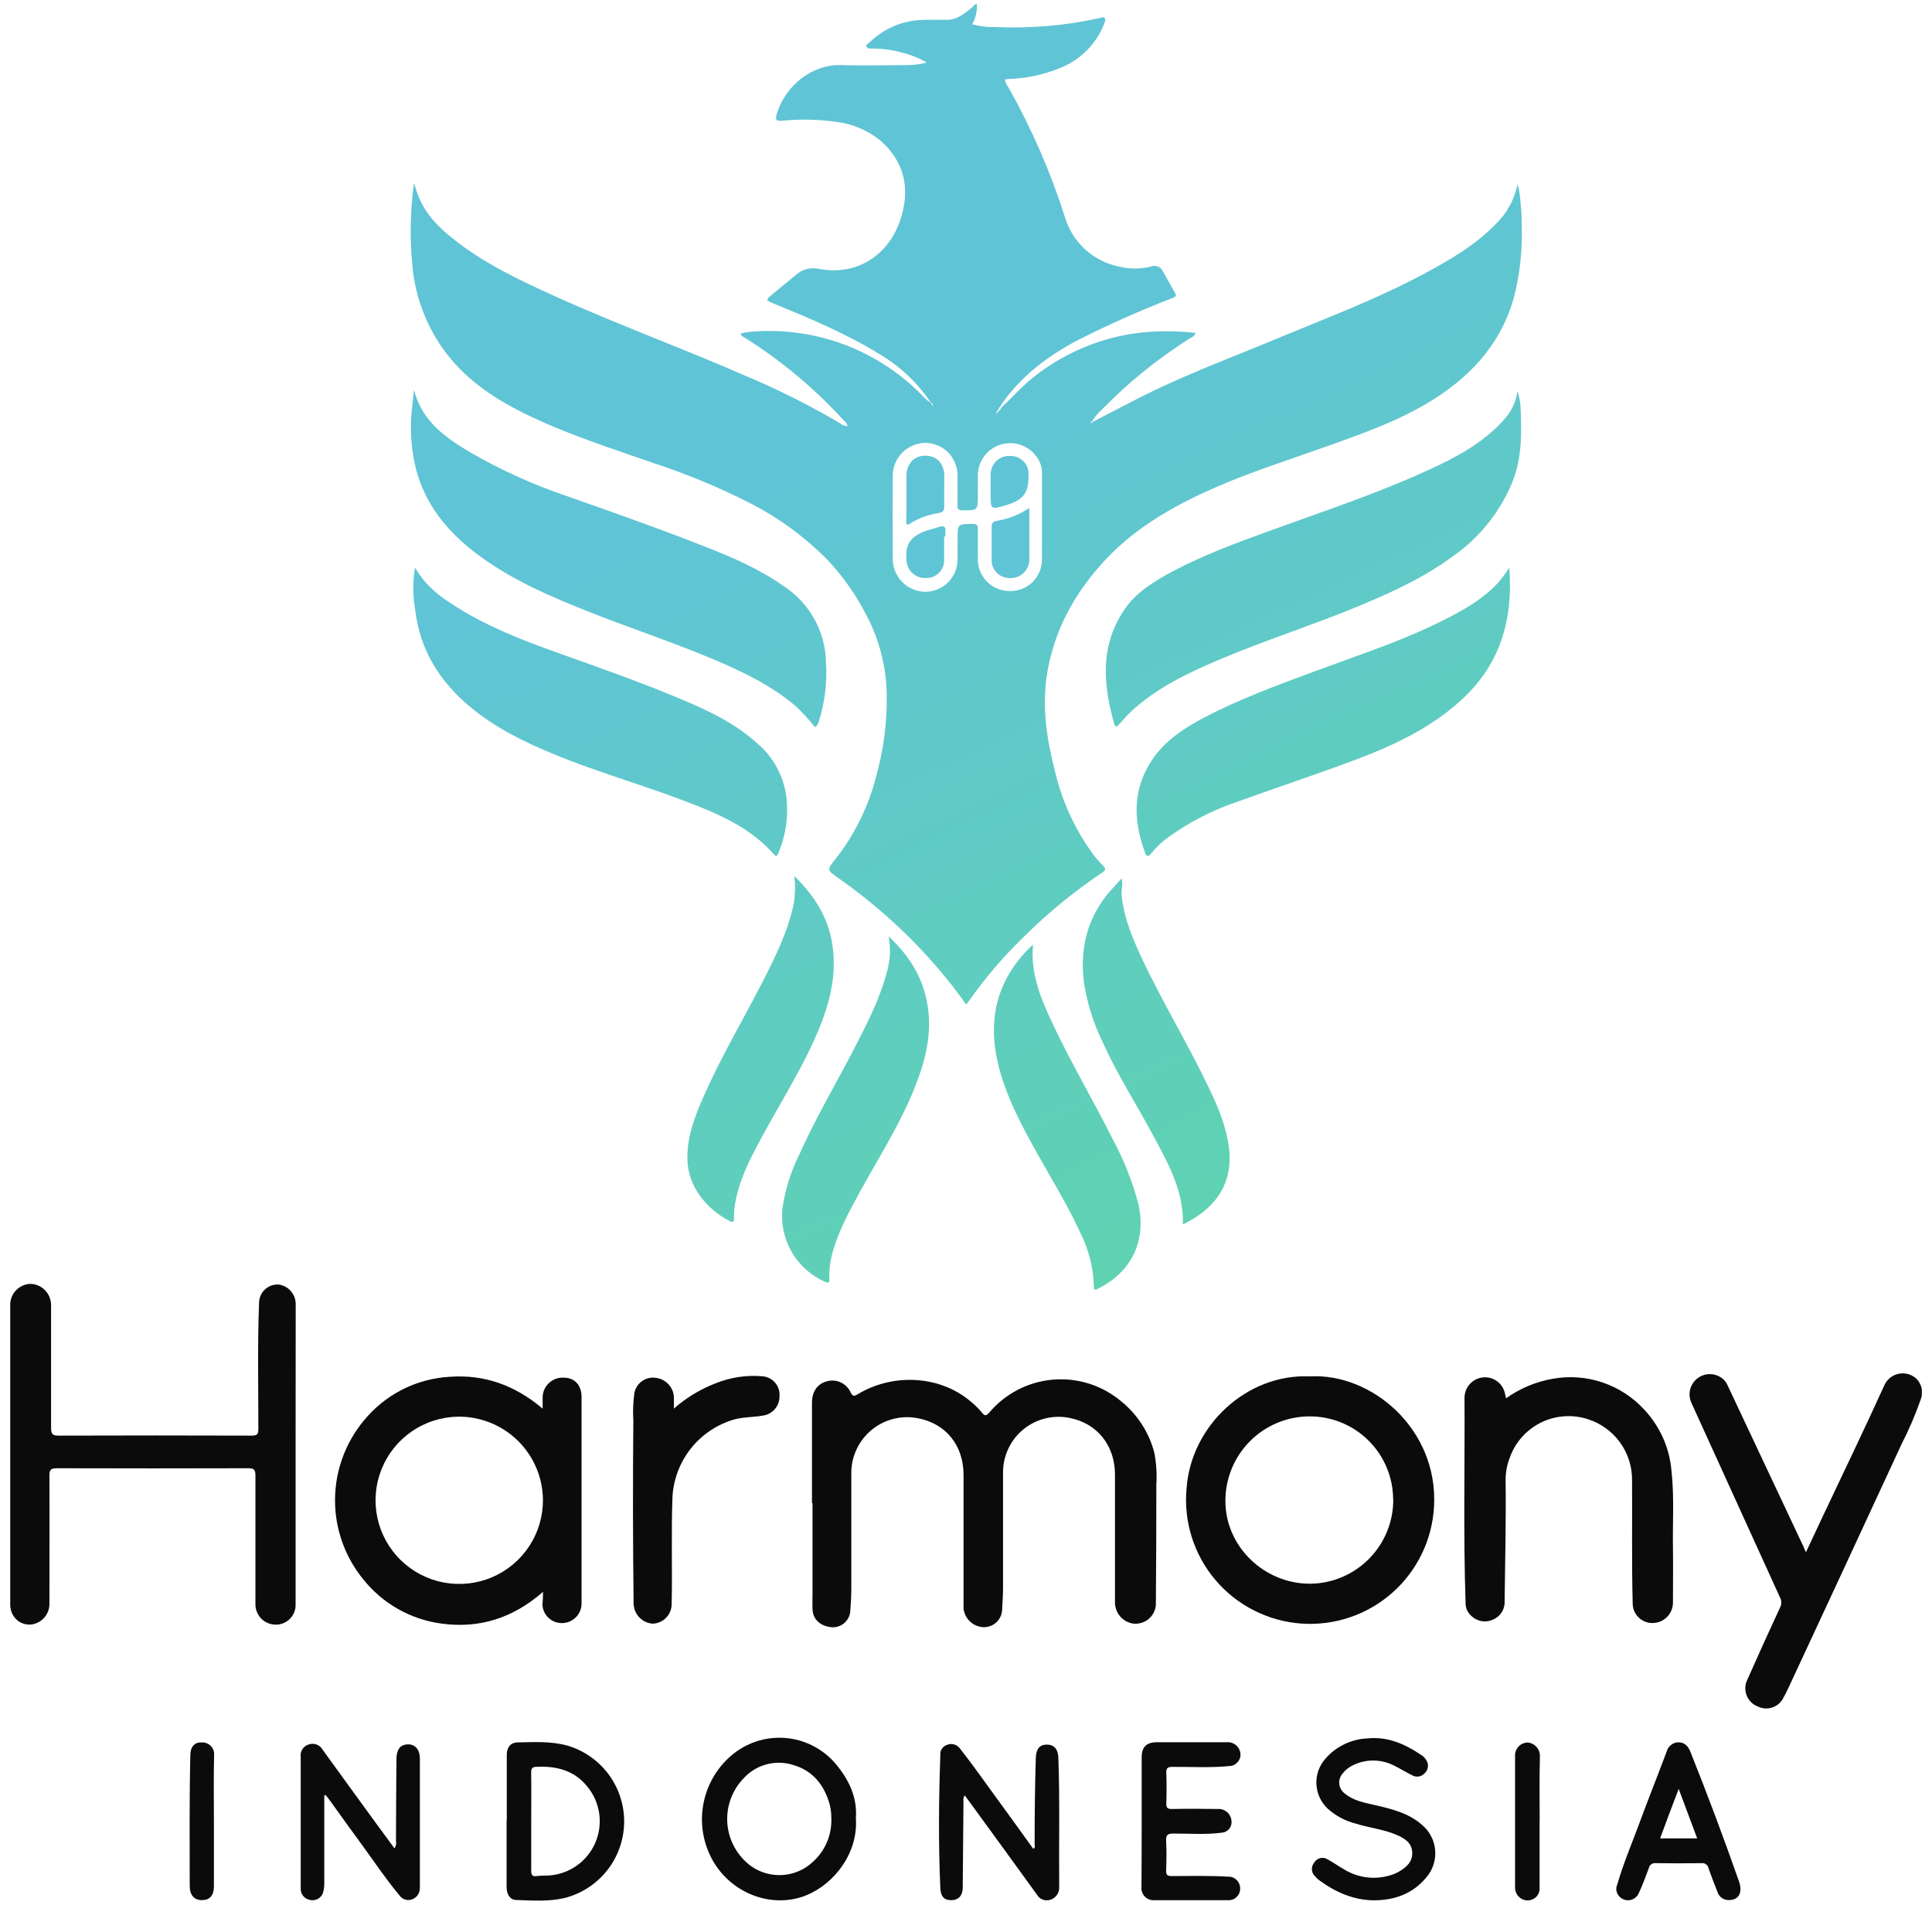 <svg width="71" height="70" viewBox="0 0 71 70" fill="none" xmlns="http://www.w3.org/2000/svg">
<g clip-path="url(#clip0_3360_4071)">
<path d="M29.84 55.236C29.84 54.005 29.84 52.774 29.84 51.544C29.84 51.143 30.035 50.864 30.358 50.77C30.532 50.713 30.721 50.722 30.887 50.797C31.054 50.871 31.188 51.004 31.261 51.172C31.341 51.319 31.385 51.318 31.516 51.239C32.795 50.465 34.448 50.55 35.556 51.409C35.754 51.558 35.934 51.729 36.092 51.919C36.201 52.053 36.253 52.018 36.347 51.919C36.639 51.571 36.996 51.284 37.4 51.075C37.803 50.865 38.243 50.738 38.696 50.7C39.149 50.661 39.605 50.713 40.037 50.852C40.47 50.991 40.871 51.214 41.217 51.508C41.805 51.989 42.226 52.643 42.419 53.377C42.494 53.761 42.52 54.154 42.495 54.545C42.495 55.99 42.49 57.436 42.478 58.883C42.484 58.994 42.465 59.106 42.423 59.209C42.38 59.312 42.315 59.404 42.232 59.478C42.149 59.553 42.05 59.608 41.943 59.639C41.836 59.67 41.723 59.678 41.613 59.66C41.431 59.625 41.267 59.527 41.15 59.383C41.034 59.24 40.972 59.059 40.975 58.874C40.975 57.312 40.975 55.751 40.975 54.191C40.975 53.114 40.316 52.298 39.295 52.104C39 52.046 38.695 52.054 38.403 52.128C38.111 52.201 37.839 52.338 37.606 52.529C37.373 52.72 37.186 52.96 37.057 53.233C36.928 53.505 36.861 53.802 36.861 54.103C36.861 55.518 36.861 56.932 36.861 58.351C36.861 58.613 36.842 58.874 36.828 59.134C36.827 59.308 36.758 59.475 36.636 59.599C36.513 59.722 36.347 59.794 36.173 59.797C35.985 59.797 35.803 59.727 35.663 59.602C35.522 59.477 35.432 59.304 35.41 59.117C35.41 58.934 35.41 58.749 35.41 58.565C35.41 57.111 35.41 55.657 35.41 54.203C35.41 53.114 34.761 52.315 33.734 52.118C33.436 52.059 33.13 52.067 32.836 52.141C32.542 52.215 32.268 52.353 32.034 52.545C31.8 52.737 31.611 52.979 31.482 53.253C31.352 53.526 31.285 53.825 31.285 54.128C31.285 55.559 31.285 56.99 31.285 58.421C31.285 58.665 31.266 58.912 31.251 59.157C31.251 59.243 31.233 59.328 31.2 59.407C31.166 59.487 31.117 59.559 31.055 59.619C30.993 59.679 30.919 59.726 30.839 59.757C30.758 59.788 30.673 59.803 30.586 59.8C30.214 59.777 29.877 59.561 29.86 59.145C29.852 58.913 29.86 58.682 29.86 58.451V55.236H29.84Z" fill="#0B0B0B"/>
<path d="M10.863 53.467V58.944C10.868 59.043 10.853 59.143 10.817 59.236C10.782 59.329 10.728 59.414 10.658 59.485C10.589 59.557 10.505 59.613 10.413 59.65C10.321 59.688 10.222 59.706 10.122 59.703C10.022 59.702 9.923 59.681 9.832 59.64C9.74 59.6 9.658 59.542 9.589 59.469C9.521 59.396 9.468 59.31 9.433 59.217C9.398 59.123 9.383 59.023 9.387 58.924C9.387 57.355 9.387 55.785 9.387 54.217C9.387 53.996 9.321 53.956 9.119 53.956C6.777 53.963 4.437 53.963 2.098 53.956C1.884 53.956 1.814 53.996 1.816 54.227C1.824 55.804 1.816 57.381 1.816 58.958C1.813 59.139 1.745 59.313 1.625 59.449C1.504 59.584 1.339 59.672 1.16 59.697C1.002 59.715 0.844 59.68 0.71 59.596C0.576 59.511 0.475 59.384 0.423 59.234C0.388 59.142 0.372 59.043 0.376 58.944C0.376 55.291 0.376 51.636 0.376 47.982C0.371 47.88 0.387 47.779 0.422 47.684C0.457 47.589 0.511 47.501 0.579 47.427C0.648 47.352 0.731 47.292 0.824 47.249C0.916 47.207 1.016 47.183 1.117 47.18C1.323 47.185 1.518 47.271 1.66 47.419C1.802 47.568 1.88 47.766 1.877 47.972C1.877 49.472 1.877 50.972 1.877 52.471C1.877 52.711 1.942 52.757 2.168 52.757C4.531 52.749 6.895 52.749 9.258 52.757C9.455 52.757 9.493 52.699 9.495 52.512C9.495 50.974 9.461 49.436 9.52 47.898C9.518 47.806 9.535 47.715 9.569 47.629C9.603 47.544 9.655 47.466 9.72 47.401C9.786 47.336 9.863 47.285 9.949 47.251C10.035 47.217 10.127 47.201 10.219 47.203C10.399 47.221 10.565 47.306 10.685 47.441C10.805 47.577 10.87 47.752 10.867 47.932L10.863 53.467Z" fill="#0B0B0B"/>
<path d="M19.956 58.497C18.854 59.464 17.614 59.857 16.215 59.663C15.085 59.511 14.057 58.927 13.347 58.035C12.676 57.214 12.31 56.185 12.312 55.125C12.315 54.064 12.684 53.037 13.359 52.218C13.746 51.74 14.229 51.348 14.777 51.068C15.326 50.788 15.927 50.627 16.542 50.594C17.812 50.505 18.936 50.912 19.942 51.766C19.942 51.578 19.942 51.442 19.942 51.308C19.95 51.21 19.976 51.115 20.02 51.029C20.064 50.942 20.126 50.864 20.2 50.801C20.274 50.738 20.36 50.69 20.453 50.66C20.546 50.63 20.644 50.62 20.741 50.628C21.121 50.636 21.37 50.907 21.372 51.325C21.372 53.861 21.372 56.399 21.372 58.938C21.369 59.123 21.294 59.3 21.164 59.432C21.033 59.564 20.857 59.64 20.672 59.646C20.486 59.653 20.305 59.587 20.167 59.462C20.029 59.337 19.946 59.164 19.934 58.978C19.947 58.839 19.956 58.696 19.956 58.497ZM16.836 52.06C16.228 52.069 15.636 52.256 15.135 52.6C14.634 52.944 14.247 53.428 14.021 53.992C13.795 54.556 13.742 55.175 13.867 55.769C13.993 56.363 14.291 56.907 14.726 57.332C15.16 57.756 15.711 58.043 16.308 58.155C16.905 58.267 17.523 58.2 18.082 57.962C18.641 57.724 19.117 57.326 19.45 56.818C19.783 56.31 19.958 55.715 19.953 55.107C19.943 54.29 19.61 53.511 19.025 52.939C18.441 52.368 17.653 52.052 16.836 52.06Z" fill="#0B0B0B"/>
<path d="M48.136 50.58C50.416 50.452 52.858 52.529 52.7 55.362C52.667 55.967 52.515 56.559 52.25 57.104C51.986 57.649 51.616 58.136 51.161 58.536C50.707 58.937 50.177 59.243 49.602 59.436C49.028 59.63 48.421 59.707 47.816 59.663C47.212 59.619 46.622 59.455 46.082 59.181C45.541 58.907 45.061 58.528 44.669 58.066C44.277 57.604 43.981 57.069 43.798 56.491C43.615 55.914 43.55 55.306 43.605 54.702C43.766 52.395 45.815 50.476 48.136 50.58ZM51.197 55.108C51.197 54.704 51.117 54.304 50.961 53.931C50.805 53.558 50.577 53.219 50.29 52.935C50.002 52.65 49.661 52.426 49.286 52.274C48.911 52.122 48.51 52.046 48.106 52.05C47.698 52.053 47.295 52.137 46.92 52.296C46.545 52.456 46.205 52.687 45.92 52.978C45.635 53.269 45.409 53.613 45.257 53.991C45.105 54.368 45.029 54.773 45.033 55.18C45.042 56.843 46.472 58.216 48.169 58.199C48.979 58.186 49.752 57.854 50.319 57.275C50.887 56.697 51.204 55.919 51.202 55.108H51.197Z" fill="#0B0B0B"/>
<path d="M66.368 57.041L67.019 55.654C67.772 54.06 68.539 52.471 69.268 50.865C69.322 50.763 69.399 50.675 69.493 50.607C69.587 50.54 69.695 50.495 69.81 50.478C69.924 50.46 70.041 50.469 70.151 50.504C70.261 50.54 70.361 50.601 70.443 50.682C70.535 50.781 70.597 50.904 70.622 51.036C70.647 51.169 70.634 51.306 70.585 51.431C70.388 51.993 70.153 52.54 69.882 53.069C68.503 56.05 67.12 59.029 65.734 62.006C65.676 62.13 65.613 62.252 65.548 62.373C65.509 62.458 65.453 62.535 65.384 62.598C65.315 62.661 65.234 62.71 65.146 62.742C65.058 62.774 64.964 62.787 64.871 62.782C64.777 62.777 64.685 62.754 64.601 62.713C64.507 62.678 64.422 62.623 64.351 62.553C64.28 62.482 64.224 62.398 64.188 62.304C64.151 62.211 64.135 62.111 64.139 62.011C64.144 61.911 64.17 61.813 64.215 61.724C64.606 60.837 65.009 59.953 65.417 59.073C65.447 59.017 65.463 58.955 65.463 58.892C65.463 58.829 65.447 58.767 65.417 58.711C64.329 56.325 63.242 53.939 62.158 51.552C62.086 51.395 62.07 51.217 62.115 51.05C62.159 50.883 62.261 50.736 62.402 50.636C62.543 50.535 62.714 50.487 62.887 50.499C63.059 50.511 63.222 50.583 63.348 50.702C63.416 50.775 63.47 50.86 63.508 50.952L66.281 56.845C66.298 56.893 66.32 56.942 66.368 57.041Z" fill="#0B0B0B"/>
<path d="M55.348 51.385C55.858 51.021 56.443 50.776 57.06 50.668C57.674 50.557 58.306 50.604 58.896 50.804C59.487 51.005 60.016 51.352 60.436 51.813C61.014 52.435 61.364 53.234 61.429 54.08C61.531 55.023 61.464 55.966 61.48 56.91C61.49 57.571 61.48 58.233 61.48 58.894C61.48 58.994 61.46 59.092 61.421 59.184C61.383 59.276 61.326 59.359 61.255 59.429C61.184 59.499 61.1 59.554 61.007 59.591C60.915 59.627 60.816 59.645 60.716 59.644C60.62 59.643 60.526 59.623 60.438 59.586C60.349 59.548 60.27 59.493 60.203 59.424C60.136 59.355 60.084 59.274 60.049 59.185C60.014 59.096 59.998 59 60 58.904C59.961 57.404 59.987 55.905 59.977 54.405C59.984 53.905 59.83 53.416 59.538 53.011C59.246 52.606 58.831 52.305 58.354 52.153C57.785 51.968 57.165 52.013 56.628 52.278C56.091 52.544 55.679 53.009 55.481 53.574C55.379 53.838 55.327 54.118 55.33 54.401C55.35 55.878 55.311 57.353 55.294 58.83C55.303 58.976 55.267 59.121 55.189 59.245C55.111 59.37 54.996 59.466 54.86 59.521C54.731 59.58 54.586 59.599 54.446 59.575C54.305 59.55 54.175 59.484 54.073 59.385C54.003 59.325 53.948 59.249 53.911 59.165C53.874 59.08 53.856 58.988 53.859 58.896C53.774 56.383 53.835 53.868 53.82 51.353C53.824 51.171 53.893 50.997 54.015 50.862C54.137 50.727 54.304 50.641 54.484 50.619C54.66 50.597 54.838 50.64 54.986 50.737C55.134 50.835 55.243 50.982 55.292 51.152C55.309 51.225 55.324 51.293 55.348 51.385Z" fill="#0B0B0B"/>
<path fill-rule="evenodd" clip-rule="evenodd" d="M34.19 14.767C33.701 14.046 33.056 13.444 32.305 13.004C31.091 12.257 29.781 11.708 28.465 11.169L28.463 11.168C28.135 11.035 28.126 11.031 28.396 10.804C28.526 10.694 28.666 10.581 28.809 10.466C28.963 10.341 29.12 10.214 29.27 10.088C29.382 9.99 29.516 9.92 29.66 9.884C29.805 9.849 29.956 9.848 30.101 9.883C31.546 10.151 32.703 9.325 33.109 8.013C33.449 6.923 33.24 5.944 32.357 5.167C31.889 4.788 31.323 4.549 30.725 4.477C30.062 4.384 29.39 4.371 28.724 4.438C28.506 4.452 28.487 4.382 28.544 4.193C28.858 3.148 29.841 2.353 30.924 2.392C31.473 2.411 32.021 2.405 32.57 2.399C32.845 2.395 33.12 2.392 33.395 2.392C33.617 2.388 33.839 2.356 34.054 2.297C33.776 2.135 33.475 2.013 33.162 1.937C32.8 1.833 32.425 1.782 32.048 1.784C32.039 1.784 32.031 1.784 32.022 1.784C31.953 1.785 31.874 1.787 31.846 1.718C31.821 1.659 31.87 1.623 31.916 1.589C31.931 1.578 31.946 1.568 31.958 1.556C32.485 1.041 33.188 0.746 33.925 0.73C34.12 0.723 34.315 0.726 34.51 0.728C34.607 0.729 34.705 0.73 34.802 0.73C35.152 0.73 35.406 0.528 35.659 0.325L35.712 0.283C35.731 0.269 35.746 0.251 35.762 0.232C35.795 0.193 35.83 0.152 35.897 0.141C35.917 0.402 35.858 0.664 35.727 0.892C35.99 0.965 36.261 0.999 36.533 0.992C37.839 1.055 39.147 0.944 40.424 0.662C40.437 0.659 40.45 0.655 40.464 0.65C40.51 0.634 40.558 0.618 40.594 0.662C40.637 0.716 40.613 0.781 40.59 0.842L40.585 0.854C40.445 1.222 40.231 1.556 39.956 1.837C39.681 2.118 39.351 2.339 38.987 2.487C38.377 2.74 37.727 2.881 37.067 2.904L36.931 2.917C36.948 3.027 36.993 3.13 37.062 3.216C37.91 4.72 38.602 6.306 39.126 7.951C39.258 8.412 39.514 8.829 39.867 9.155C40.219 9.48 40.655 9.703 41.126 9.798C41.508 9.89 41.907 9.89 42.289 9.798C42.367 9.764 42.456 9.761 42.536 9.789C42.617 9.818 42.684 9.875 42.724 9.951C42.784 10.056 42.843 10.162 42.902 10.268L42.903 10.269L42.903 10.27C42.992 10.428 43.081 10.587 43.171 10.746C43.229 10.85 43.239 10.89 43.093 10.95C41.898 11.411 40.726 11.933 39.584 12.513C38.504 13.086 37.543 13.808 36.829 14.824C36.803 14.862 36.78 14.901 36.76 14.941C36.714 14.977 36.683 15.029 36.673 15.086C36.655 15.093 36.64 15.107 36.632 15.125C36.624 15.143 36.624 15.163 36.63 15.181C36.598 15.181 36.588 15.181 36.608 15.217L36.632 15.183C36.671 15.169 36.683 15.137 36.693 15.101C36.754 15.083 36.776 15.028 36.797 14.976C36.958 14.831 37.111 14.677 37.263 14.524C37.484 14.302 37.704 14.079 37.951 13.885C39.002 13.04 40.254 12.483 41.585 12.268C42.364 12.153 43.156 12.142 43.938 12.235C43.895 12.35 43.81 12.394 43.737 12.432C43.727 12.437 43.718 12.442 43.709 12.447C42.537 13.186 41.457 14.062 40.492 15.055C40.347 15.18 40.225 15.329 40.131 15.495C40.109 15.495 40.067 15.506 40.085 15.536C40.104 15.567 40.13 15.536 40.143 15.511L40.483 15.334C40.963 15.084 41.446 14.833 41.922 14.59C43.131 13.982 44.385 13.476 45.638 12.97C46.091 12.787 46.544 12.604 46.995 12.416C47.37 12.261 47.746 12.107 48.122 11.954C49.552 11.371 50.982 10.788 52.345 10.056C53.287 9.546 54.215 9.014 54.967 8.234C55.379 7.84 55.659 7.328 55.769 6.768C55.834 7.001 55.871 7.241 55.881 7.483C55.91 7.72 55.923 7.957 55.92 8.195C55.96 9.116 55.864 10.037 55.636 10.93C55.189 12.54 54.167 13.706 52.8 14.6C51.603 15.384 50.268 15.862 48.929 16.342L48.82 16.381C48.431 16.52 48.041 16.655 47.651 16.79L47.651 16.791C46.54 17.175 45.43 17.559 44.36 18.048C42.913 18.709 41.541 19.525 40.465 20.746C39.444 21.89 38.744 23.193 38.487 24.714C38.276 25.962 38.468 27.182 38.781 28.386C39.047 29.503 39.54 30.553 40.228 31.472C40.324 31.591 40.427 31.705 40.536 31.812C40.64 31.918 40.645 31.982 40.504 32.069C39.45 32.774 38.468 33.581 37.572 34.478C36.85 35.181 36.195 35.95 35.615 36.774C35.594 36.804 35.572 36.832 35.546 36.864C35.534 36.879 35.52 36.896 35.506 36.913C35.114 36.359 34.692 35.827 34.241 35.32C33.228 34.183 32.087 33.166 30.841 32.29L30.834 32.285C30.603 32.125 30.489 32.045 30.476 31.952C30.464 31.862 30.548 31.758 30.715 31.553L30.74 31.522C31.419 30.644 31.913 29.637 32.189 28.563C32.468 27.584 32.602 26.57 32.587 25.552C32.576 24.529 32.322 23.523 31.846 22.617C31.452 21.844 30.946 21.133 30.344 20.507C29.516 19.683 28.564 18.995 27.522 18.468C26.365 17.884 25.166 17.39 23.934 16.989C23.689 16.904 23.445 16.819 23.2 16.735L23.198 16.735C21.826 16.262 20.454 15.79 19.154 15.134C18.041 14.575 17.039 13.869 16.303 12.85C15.647 11.936 15.25 10.862 15.153 9.742C15.057 8.737 15.077 7.725 15.213 6.725C15.23 6.777 15.246 6.826 15.26 6.873C15.302 7.003 15.337 7.114 15.383 7.222C15.638 7.866 16.106 8.34 16.633 8.761C17.77 9.672 19.078 10.291 20.396 10.887C21.647 11.454 22.921 11.968 24.194 12.482C25.261 12.912 26.328 13.343 27.382 13.805C28.576 14.304 29.735 14.884 30.849 15.541C30.865 15.551 30.88 15.561 30.895 15.571C30.966 15.619 31.04 15.668 31.141 15.646C31.129 15.562 31.076 15.512 31.021 15.46C30.999 15.438 30.975 15.417 30.955 15.392C29.898 14.242 28.692 13.239 27.369 12.41C27.359 12.404 27.349 12.398 27.339 12.393C27.289 12.366 27.235 12.337 27.216 12.255C27.256 12.248 27.295 12.24 27.334 12.231C27.411 12.215 27.487 12.199 27.564 12.194C28.752 12.087 29.949 12.252 31.063 12.676C32.178 13.101 33.181 13.773 33.996 14.643C34.052 14.694 34.113 14.741 34.177 14.782L34.234 14.819C34.232 14.828 34.231 14.838 34.232 14.847C34.233 14.856 34.236 14.865 34.241 14.873C34.245 14.881 34.252 14.888 34.259 14.894C34.266 14.899 34.274 14.903 34.282 14.905C34.287 14.888 34.286 14.87 34.279 14.854C34.271 14.836 34.256 14.822 34.238 14.814L34.19 14.767ZM31.143 15.648C31.143 15.677 31.144 15.689 31.176 15.671L31.143 15.648ZM34.288 14.921C34.288 14.918 34.288 14.915 34.287 14.913L34.314 14.921C34.293 14.947 34.291 14.934 34.288 14.921ZM38.293 18.979V17.433C38.297 17.333 38.288 17.234 38.266 17.137C38.186 16.866 38.011 16.632 37.774 16.477C37.536 16.323 37.251 16.258 36.971 16.295C36.69 16.331 36.431 16.467 36.241 16.677C36.051 16.887 35.943 17.158 35.935 17.441V18.203C35.935 18.753 35.935 18.753 35.389 18.756L35.374 18.756C35.231 18.756 35.187 18.711 35.188 18.573V17.465C35.188 17.308 35.157 17.152 35.096 17.007C35.036 16.861 34.947 16.73 34.835 16.619C34.723 16.508 34.59 16.421 34.444 16.362C34.298 16.303 34.142 16.274 33.985 16.276C33.673 16.284 33.377 16.413 33.157 16.634C32.938 16.856 32.813 17.154 32.808 17.465C32.801 18.496 32.801 19.527 32.808 20.558C32.813 20.874 32.942 21.176 33.167 21.398C33.392 21.621 33.695 21.746 34.012 21.747C34.168 21.746 34.322 21.713 34.466 21.652C34.61 21.591 34.74 21.502 34.85 21.39C34.959 21.279 35.046 21.147 35.104 21.002C35.162 20.857 35.192 20.702 35.19 20.546V19.807C35.19 19.531 35.19 19.393 35.259 19.324C35.328 19.256 35.464 19.255 35.738 19.254L35.753 19.254C35.899 19.254 35.938 19.304 35.935 19.44V20.593C35.945 20.9 36.076 21.19 36.298 21.401C36.521 21.612 36.818 21.727 37.125 21.72C37.428 21.723 37.721 21.607 37.939 21.397C38.157 21.186 38.284 20.898 38.291 20.595C38.293 20.034 38.293 19.509 38.293 18.979Z" fill="url(#paint0_linear_3360_4071)"/>
<path d="M40.966 26.662C40.529 25.157 40.4 23.675 41.391 22.304C41.761 21.794 42.283 21.454 42.831 21.141C44.069 20.451 45.393 19.965 46.72 19.485C47.12 19.339 47.522 19.196 47.923 19.053C49.437 18.514 50.951 17.976 52.414 17.309C53.444 16.842 54.454 16.32 55.23 15.467C55.523 15.166 55.713 14.779 55.772 14.363C55.783 14.409 55.792 14.45 55.801 14.486C55.817 14.552 55.829 14.605 55.84 14.659C55.858 14.74 55.871 14.823 55.877 14.907C55.92 15.851 55.944 16.791 55.587 17.695C55.145 18.784 54.402 19.724 53.444 20.406C52.244 21.299 50.885 21.887 49.508 22.445C48.84 22.711 48.166 22.958 47.492 23.206C46.547 23.553 45.602 23.899 44.676 24.297C43.579 24.768 42.51 25.291 41.615 26.102C41.475 26.229 41.349 26.37 41.222 26.512C41.165 26.576 41.107 26.642 41.047 26.705L40.966 26.662Z" fill="url(#paint1_linear_3360_4071)"/>
<path d="M29.29 25.993C29.526 26.222 29.746 26.466 29.95 26.723C30.013 26.681 30.059 26.618 30.081 26.545C30.307 25.843 30.401 25.104 30.356 24.368C30.35 23.81 30.207 23.263 29.94 22.773C29.673 22.283 29.291 21.866 28.826 21.557C27.932 20.924 26.934 20.488 25.922 20.093C24.319 19.461 22.695 18.888 21.072 18.316L20.809 18.223C19.606 17.815 18.446 17.291 17.344 16.66C16.421 16.116 15.525 15.523 15.215 14.334C15.196 14.494 15.182 14.625 15.169 14.748C15.163 14.8 15.158 14.851 15.152 14.901C15.053 15.678 15.098 16.467 15.285 17.228C15.625 18.534 16.422 19.511 17.473 20.317C18.776 21.313 20.265 21.94 21.775 22.535C22.382 22.774 22.995 22.998 23.607 23.223C24.487 23.546 25.367 23.868 26.23 24.234C27.318 24.696 28.386 25.206 29.29 25.993Z" fill="url(#paint2_linear_3360_4071)"/>
<path d="M55.466 20.856C55.612 22.773 55.138 24.405 53.713 25.715C52.584 26.753 51.234 27.385 49.829 27.914C48.981 28.232 48.126 28.53 47.271 28.828C46.678 29.035 46.086 29.241 45.495 29.455C44.594 29.755 43.743 30.189 42.97 30.741C42.718 30.917 42.492 31.128 42.3 31.368C42.212 31.489 42.139 31.496 42.081 31.338C41.634 30.13 41.613 28.959 42.385 27.859C42.86 27.18 43.543 26.746 44.256 26.367C45.53 25.702 46.869 25.206 48.209 24.71L48.479 24.61C48.797 24.492 49.117 24.377 49.436 24.262C50.618 23.835 51.801 23.409 52.929 22.85C53.709 22.464 54.473 22.049 55.073 21.395C55.214 21.223 55.345 21.043 55.466 20.856Z" fill="url(#paint3_linear_3360_4071)"/>
<path d="M17.058 22.478C16.366 22.065 15.689 21.63 15.252 20.856C15.164 21.379 15.168 21.912 15.262 22.433C15.434 23.896 16.167 25.057 17.292 25.988C18.19 26.736 19.22 27.244 20.287 27.688C21.203 28.069 22.143 28.386 23.083 28.704C23.748 28.929 24.413 29.153 25.07 29.401C26.312 29.869 27.537 30.369 28.445 31.399C28.528 31.492 28.56 31.455 28.599 31.361C28.881 30.703 28.984 29.982 28.897 29.271C28.797 28.517 28.422 27.826 27.844 27.331C27.071 26.626 26.151 26.169 25.2 25.766C23.779 25.16 22.324 24.642 20.87 24.124L20.708 24.066C19.457 23.621 18.205 23.157 17.058 22.478Z" fill="url(#paint4_linear_3360_4071)"/>
<path d="M32.657 34.41C33.431 35.132 33.922 35.939 34.086 36.933C34.271 38.048 33.977 39.088 33.559 40.106C33.176 41.035 32.679 41.903 32.182 42.771C32 43.088 31.819 43.405 31.642 43.726L31.614 43.777C31.192 44.546 30.769 45.316 30.556 46.179C30.492 46.449 30.466 46.725 30.479 47.002C30.479 47.156 30.432 47.16 30.309 47.1C29.803 46.875 29.381 46.497 29.101 46.02C28.821 45.542 28.699 44.989 28.75 44.438C28.845 43.752 29.05 43.085 29.357 42.465C29.759 41.561 30.228 40.698 30.696 39.835C30.933 39.399 31.169 38.963 31.398 38.522L31.42 38.478C31.877 37.592 32.334 36.706 32.588 35.734C32.717 35.305 32.741 34.85 32.657 34.41Z" fill="url(#paint5_linear_3360_4071)"/>
<path d="M37.964 34.722L37.965 34.71L37.979 34.711L37.964 34.722Z" fill="url(#paint6_linear_3360_4071)"/>
<path d="M37.964 34.722C37.864 35.737 38.225 36.645 38.645 37.537C39.041 38.388 39.486 39.213 39.931 40.039C40.263 40.652 40.594 41.266 40.905 41.891C41.302 42.627 41.611 43.407 41.827 44.215C42.139 45.546 41.626 46.685 40.419 47.324C40.209 47.436 40.199 47.429 40.196 47.189C40.168 46.544 40.004 45.911 39.715 45.334C39.375 44.585 38.968 43.877 38.562 43.17C38.415 42.913 38.267 42.657 38.123 42.399C37.525 41.327 36.943 40.243 36.664 39.034C36.295 37.418 36.654 35.994 37.855 34.812C37.889 34.78 37.926 34.75 37.964 34.722Z" fill="url(#paint7_linear_3360_4071)"/>
<path d="M43.471 44.995C43.502 43.812 42.976 42.836 42.451 41.862L42.366 41.704C42.154 41.309 41.93 40.919 41.707 40.529C41.278 39.78 40.848 39.03 40.496 38.239C40.17 37.562 39.947 36.84 39.832 36.098C39.679 34.839 39.96 33.693 40.817 32.723C40.906 32.622 40.998 32.522 41.097 32.415C41.137 32.371 41.179 32.326 41.222 32.28C41.256 32.414 41.242 32.537 41.229 32.657C41.219 32.75 41.209 32.84 41.222 32.932C41.312 33.748 41.62 34.489 41.963 35.218C42.35 36.044 42.785 36.848 43.22 37.652C43.548 38.26 43.877 38.867 44.185 39.485L44.212 39.539C44.569 40.262 44.929 40.992 45.095 41.787C45.435 43.261 44.84 44.336 43.471 44.995Z" fill="url(#paint8_linear_3360_4071)"/>
<path d="M30.581 34.666C30.423 33.696 29.93 32.916 29.19 32.192C29.232 32.533 29.225 32.878 29.169 33.217C28.952 34.239 28.494 35.166 28.023 36.083C27.781 36.556 27.528 37.024 27.275 37.492C26.78 38.406 26.285 39.321 25.866 40.274C25.538 41.018 25.244 41.759 25.261 42.609C25.281 43.615 25.987 44.457 26.826 44.876C26.942 44.933 26.974 44.896 26.974 44.779C26.97 44.54 26.994 44.303 27.046 44.07C27.212 43.254 27.597 42.529 27.986 41.805C28.205 41.398 28.434 40.996 28.664 40.594C29.142 39.756 29.619 38.918 30.004 38.031C30.47 36.955 30.776 35.856 30.581 34.666Z" fill="url(#paint9_linear_3360_4071)"/>
<path d="M24.764 51.764C25.213 51.369 25.727 51.056 26.284 50.84C26.84 50.613 27.442 50.523 28.039 50.578C28.217 50.597 28.38 50.684 28.493 50.822C28.607 50.959 28.662 51.136 28.646 51.314C28.648 51.488 28.585 51.656 28.471 51.787C28.356 51.918 28.197 52.002 28.024 52.023C27.684 52.084 27.344 52.068 27.004 52.157C26.366 52.336 25.802 52.711 25.39 53.229C24.979 53.747 24.741 54.381 24.712 55.042C24.664 56.342 24.712 57.642 24.683 58.94C24.685 59.128 24.613 59.309 24.483 59.445C24.353 59.581 24.175 59.661 23.987 59.668C23.799 59.654 23.622 59.571 23.492 59.434C23.362 59.297 23.288 59.116 23.285 58.927C23.258 56.688 23.254 54.45 23.275 52.213C23.253 51.868 23.267 51.522 23.316 51.18C23.352 51.005 23.454 50.851 23.6 50.75C23.747 50.648 23.927 50.607 24.103 50.634C24.274 50.654 24.434 50.733 24.554 50.857C24.674 50.981 24.749 51.142 24.764 51.314C24.771 51.44 24.764 51.571 24.764 51.764Z" fill="#0B0B0B"/>
<path d="M31.453 66.817C31.543 68.105 30.652 69.223 29.659 69.638C28.38 70.173 26.831 69.58 26.155 68.3C25.819 67.665 25.715 66.934 25.861 66.231C26.007 65.528 26.393 64.897 26.954 64.448C27.236 64.224 27.561 64.058 27.909 63.96C28.256 63.863 28.62 63.836 28.978 63.88C29.337 63.925 29.682 64.041 29.995 64.222C30.308 64.402 30.582 64.643 30.8 64.931C31.244 65.49 31.506 66.112 31.453 66.817ZM30.552 66.846C30.554 66.67 30.535 66.494 30.494 66.322C30.295 65.602 29.875 65.067 29.142 64.858C28.824 64.758 28.484 64.752 28.163 64.839C27.841 64.926 27.552 65.104 27.328 65.35C26.943 65.749 26.726 66.28 26.724 66.834C26.721 67.388 26.933 67.921 27.314 68.323C27.476 68.5 27.672 68.643 27.89 68.743C28.109 68.843 28.345 68.899 28.585 68.906C28.825 68.914 29.064 68.874 29.288 68.787C29.513 68.701 29.717 68.571 29.89 68.404C30.106 68.207 30.276 67.966 30.39 67.697C30.504 67.428 30.559 67.138 30.552 66.846Z" fill="#0B0B0B"/>
<path d="M35.45 65.977C35.408 66.047 35.394 66.129 35.407 66.208C35.397 67.262 35.39 68.315 35.38 69.369C35.38 69.658 35.222 69.829 34.962 69.829C34.702 69.829 34.571 69.702 34.557 69.389C34.484 67.76 34.499 66.13 34.557 64.501C34.548 64.42 34.566 64.34 34.609 64.271C34.652 64.203 34.717 64.151 34.793 64.125C34.874 64.088 34.965 64.08 35.051 64.102C35.138 64.123 35.214 64.173 35.268 64.244C35.805 64.924 36.288 65.624 36.798 66.317C37.193 66.856 37.58 67.4 37.971 67.94C38.058 67.899 38.022 67.828 38.022 67.77C38.022 66.708 38.032 65.647 38.066 64.585C38.078 64.271 38.209 64.111 38.473 64.111C38.736 64.111 38.881 64.281 38.893 64.577C38.952 66.161 38.91 67.745 38.925 69.335C38.932 69.44 38.904 69.544 38.846 69.631C38.787 69.718 38.7 69.782 38.6 69.814C38.508 69.845 38.408 69.843 38.317 69.807C38.226 69.772 38.151 69.706 38.104 69.621C37.271 68.469 36.436 67.321 35.599 66.174C35.557 66.113 35.509 66.055 35.45 65.977Z" fill="#0B0B0B"/>
<path d="M11.917 65.986V69.189C11.92 69.287 11.911 69.386 11.888 69.481C11.881 69.537 11.862 69.59 11.833 69.637C11.804 69.685 11.765 69.726 11.72 69.758C11.674 69.79 11.622 69.812 11.567 69.823C11.512 69.834 11.456 69.833 11.402 69.821C11.299 69.806 11.206 69.753 11.141 69.672C11.076 69.592 11.044 69.489 11.051 69.386C11.051 67.779 11.051 66.173 11.051 64.565C11.037 64.47 11.057 64.373 11.106 64.29C11.156 64.208 11.233 64.145 11.323 64.113C11.42 64.074 11.527 64.072 11.626 64.106C11.724 64.141 11.806 64.21 11.857 64.3C12.526 65.228 13.201 66.151 13.872 67.075L14.498 67.925C14.525 67.885 14.543 67.841 14.553 67.794C14.562 67.748 14.562 67.7 14.552 67.653C14.552 66.654 14.563 65.654 14.569 64.654C14.569 64.322 14.687 64.144 14.909 64.11C15.214 64.057 15.43 64.264 15.43 64.62C15.43 66.112 15.43 67.604 15.43 69.094C15.43 69.187 15.43 69.279 15.43 69.371C15.434 69.463 15.409 69.555 15.357 69.632C15.306 69.709 15.231 69.768 15.144 69.799C15.061 69.83 14.969 69.833 14.884 69.805C14.8 69.778 14.726 69.723 14.677 69.65C14.166 69.038 13.724 68.37 13.252 67.726C12.874 67.216 12.505 66.695 12.133 66.178C12.08 66.105 12.024 66.033 11.963 65.962L11.917 65.986Z" fill="#0B0B0B"/>
<path d="M18.624 66.902C18.624 66.094 18.624 65.287 18.624 64.482C18.624 64.219 18.76 64.037 19.015 64.031C19.632 64.021 20.251 63.979 20.863 64.152C21.473 64.334 22.005 64.711 22.38 65.224C22.754 65.738 22.95 66.36 22.937 66.996C22.923 67.631 22.702 68.244 22.306 68.742C21.91 69.239 21.362 69.593 20.746 69.75C20.156 69.887 19.556 69.841 18.957 69.821C18.746 69.813 18.617 69.615 18.617 69.344C18.617 68.53 18.617 67.716 18.617 66.902H18.624ZM19.522 66.949C19.522 67.547 19.522 68.147 19.522 68.747C19.522 68.905 19.563 68.968 19.731 68.942C19.899 68.917 20.037 68.934 20.19 68.92C20.558 68.893 20.911 68.764 21.21 68.548C21.509 68.333 21.743 68.039 21.886 67.699C22.028 67.359 22.074 66.986 22.017 66.621C21.961 66.257 21.805 65.915 21.567 65.634C21.098 65.065 20.464 64.898 19.751 64.927C19.581 64.927 19.515 64.961 19.52 65.151C19.53 65.744 19.522 66.349 19.522 66.949Z" fill="#0B0B0B"/>
<path d="M41.956 66.913C41.956 66.136 41.956 65.359 41.956 64.583C41.956 64.199 42.126 64.026 42.521 64.024C43.381 64.024 44.243 64.024 45.105 64.024C45.206 64.019 45.306 64.048 45.389 64.106C45.472 64.164 45.534 64.247 45.565 64.343C45.593 64.424 45.596 64.511 45.572 64.593C45.549 64.675 45.5 64.747 45.434 64.8C45.373 64.859 45.293 64.893 45.209 64.897C44.504 64.97 43.794 64.926 43.087 64.93C42.902 64.93 42.854 64.982 42.861 65.161C42.875 65.529 42.873 65.9 42.861 66.269C42.861 66.427 42.895 66.479 43.062 66.478C43.623 66.466 44.185 66.469 44.747 66.478C44.809 66.473 44.873 66.48 44.933 66.5C44.993 66.52 45.048 66.551 45.096 66.593C45.143 66.634 45.182 66.685 45.21 66.742C45.237 66.798 45.253 66.86 45.257 66.923C45.263 66.974 45.258 67.026 45.243 67.076C45.228 67.126 45.203 67.172 45.17 67.211C45.137 67.251 45.096 67.284 45.05 67.307C45.004 67.331 44.953 67.344 44.901 67.348C44.311 67.428 43.711 67.378 43.126 67.38C42.924 67.38 42.842 67.419 42.854 67.642C42.875 68.01 42.868 68.379 42.854 68.748C42.854 68.904 42.904 68.942 43.051 68.942C43.743 68.942 44.435 68.923 45.127 68.964C45.185 68.961 45.242 68.97 45.296 68.99C45.349 69.01 45.398 69.041 45.44 69.08C45.482 69.119 45.515 69.167 45.538 69.219C45.562 69.271 45.574 69.328 45.575 69.385C45.578 69.445 45.569 69.504 45.547 69.56C45.526 69.616 45.492 69.666 45.45 69.708C45.408 69.751 45.357 69.783 45.301 69.804C45.245 69.825 45.185 69.834 45.126 69.83C44.211 69.83 43.296 69.83 42.38 69.83C42.318 69.829 42.258 69.815 42.202 69.788C42.146 69.762 42.096 69.725 42.056 69.679C42.015 69.632 41.985 69.578 41.966 69.519C41.947 69.461 41.941 69.399 41.948 69.338C41.955 68.527 41.956 67.72 41.956 66.913Z" fill="#0B0B0B"/>
<path d="M50.517 69.834C49.755 69.834 49.104 69.545 48.502 69.113C48.435 69.064 48.374 69.007 48.32 68.943C48.256 68.881 48.217 68.796 48.212 68.707C48.206 68.618 48.234 68.529 48.29 68.459C48.312 68.416 48.344 68.379 48.382 68.349C48.42 68.318 48.464 68.297 48.511 68.284C48.558 68.272 48.607 68.269 48.655 68.277C48.703 68.285 48.749 68.302 48.789 68.328C49.005 68.444 49.203 68.591 49.417 68.71C49.661 68.856 49.933 68.951 50.215 68.988C50.497 69.025 50.784 69.003 51.058 68.924C51.168 68.895 51.275 68.853 51.376 68.799C51.66 68.639 51.913 68.439 51.899 68.077C51.886 67.715 51.612 67.553 51.32 67.427C50.847 67.225 50.33 67.172 49.84 67.02C49.453 66.925 49.095 66.737 48.798 66.471C48.545 66.236 48.394 65.912 48.377 65.568C48.36 65.224 48.479 64.887 48.708 64.629C48.9 64.408 49.134 64.228 49.397 64.101C49.66 63.973 49.946 63.899 50.238 63.884C50.986 63.806 51.617 64.082 52.214 64.483C52.336 64.552 52.426 64.665 52.467 64.799C52.483 64.871 52.479 64.945 52.454 65.015C52.429 65.084 52.386 65.145 52.328 65.191C52.27 65.244 52.197 65.278 52.119 65.286C52.041 65.294 51.962 65.277 51.894 65.237C51.668 65.128 51.454 64.991 51.226 64.88C50.996 64.763 50.742 64.7 50.483 64.697C50.225 64.694 49.97 64.75 49.737 64.862C49.582 64.932 49.447 65.038 49.342 65.172C49.296 65.224 49.261 65.285 49.24 65.35C49.218 65.416 49.211 65.486 49.218 65.555C49.224 65.624 49.246 65.69 49.28 65.751C49.314 65.811 49.36 65.863 49.415 65.905C49.74 66.18 50.145 66.245 50.541 66.338C51.16 66.481 51.775 66.63 52.27 67.072C52.544 67.306 52.714 67.639 52.742 67.999C52.77 68.358 52.655 68.713 52.421 68.987C51.928 69.584 51.275 69.825 50.517 69.834Z" fill="#0B0B0B"/>
<path d="M63.541 69.824C63.444 69.829 63.349 69.8 63.271 69.743C63.192 69.686 63.136 69.604 63.111 69.511C62.997 69.227 62.886 68.943 62.789 68.661C62.78 68.602 62.747 68.549 62.699 68.512C62.651 68.476 62.591 68.46 62.531 68.468C61.97 68.478 61.407 68.476 60.846 68.468C60.791 68.46 60.735 68.474 60.689 68.505C60.643 68.536 60.611 68.584 60.598 68.638C60.48 68.952 60.367 69.268 60.224 69.572C60.194 69.641 60.146 69.701 60.086 69.746C60.026 69.791 59.954 69.82 59.88 69.829C59.805 69.838 59.729 69.827 59.66 69.798C59.59 69.769 59.53 69.722 59.484 69.662C59.439 69.605 59.41 69.536 59.401 69.464C59.392 69.391 59.404 69.317 59.435 69.251C59.64 68.531 59.931 67.841 60.193 67.141C60.533 66.218 60.899 65.3 61.245 64.379C61.269 64.281 61.324 64.194 61.401 64.131C61.479 64.067 61.575 64.031 61.676 64.027C61.914 64.027 62.04 64.17 62.125 64.384C62.754 65.958 63.348 67.544 63.908 69.142C64.051 69.559 63.893 69.824 63.541 69.824ZM62.371 67.558L61.691 65.739L61.337 66.671C61.228 66.962 61.121 67.253 61.008 67.558H62.371Z" fill="#0B0B0B"/>
<path d="M7.861 66.918C7.861 67.716 7.861 68.516 7.861 69.317C7.861 69.657 7.71 69.827 7.417 69.827C7.125 69.827 6.972 69.631 6.972 69.3C6.972 67.701 6.956 66.102 6.995 64.501C6.995 64.195 7.149 64.019 7.409 64.032C7.472 64.028 7.535 64.038 7.595 64.061C7.654 64.085 7.707 64.121 7.751 64.166C7.794 64.213 7.828 64.267 7.848 64.328C7.868 64.388 7.875 64.452 7.868 64.515C7.847 65.317 7.861 66.117 7.861 66.918Z" fill="#0B0B0B"/>
<path d="M56.579 66.936C56.579 67.743 56.579 68.549 56.579 69.356C56.59 69.46 56.563 69.565 56.502 69.651C56.442 69.737 56.353 69.798 56.251 69.823C56.154 69.847 56.051 69.839 55.959 69.8C55.867 69.76 55.79 69.691 55.741 69.604C55.691 69.517 55.669 69.416 55.678 69.317V64.545C55.673 64.481 55.681 64.416 55.702 64.355C55.723 64.293 55.756 64.237 55.799 64.19C55.843 64.142 55.896 64.103 55.955 64.077C56.014 64.05 56.077 64.036 56.142 64.035C56.268 64.046 56.385 64.106 56.468 64.2C56.552 64.295 56.596 64.419 56.591 64.545C56.569 65.344 56.582 66.144 56.582 66.943L56.579 66.936Z" fill="#0B0B0B"/>
<path d="M37.97 34.711C37.968 34.705 37.968 34.698 37.97 34.691H37.984L37.957 34.711H37.97Z" fill="#5FC4D5"/>
<path d="M37.827 18.664V19.396C37.827 19.78 37.827 20.165 37.827 20.549C37.829 20.643 37.812 20.737 37.776 20.824C37.739 20.911 37.685 20.99 37.617 21.055C37.549 21.12 37.468 21.171 37.379 21.203C37.29 21.235 37.196 21.248 37.101 21.242C37.011 21.243 36.921 21.225 36.838 21.189C36.755 21.153 36.68 21.101 36.618 21.035C36.556 20.968 36.508 20.89 36.478 20.805C36.448 20.719 36.436 20.629 36.443 20.538C36.443 20.154 36.443 19.769 36.443 19.385C36.443 19.242 36.465 19.169 36.632 19.14C37.061 19.072 37.469 18.909 37.827 18.664Z" fill="#5FC4D5"/>
<path d="M33.31 18.282C33.31 18.021 33.31 17.759 33.31 17.497C33.31 17.047 33.59 16.748 34.005 16.746C34.42 16.744 34.699 17.03 34.701 17.487C34.701 17.864 34.692 18.241 34.701 18.617C34.701 18.773 34.65 18.823 34.5 18.852C34.126 18.908 33.768 19.039 33.446 19.237C33.334 19.312 33.303 19.283 33.305 19.159C33.312 18.867 33.31 18.575 33.31 18.282Z" fill="#5FC4D5"/>
<path d="M36.406 17.966C36.406 17.796 36.406 17.612 36.406 17.436C36.406 17.342 36.425 17.249 36.462 17.163C36.5 17.077 36.554 17 36.623 16.936C36.692 16.872 36.773 16.823 36.861 16.792C36.95 16.761 37.044 16.749 37.137 16.756C37.228 16.755 37.318 16.772 37.401 16.808C37.484 16.843 37.559 16.895 37.621 16.961C37.683 17.027 37.731 17.105 37.761 17.19C37.791 17.275 37.804 17.366 37.797 17.456C37.807 18.114 37.614 18.372 36.971 18.564C36.406 18.734 36.406 18.734 36.406 18.158V17.966Z" fill="#5FC4D5"/>
<path d="M34.697 19.713C34.697 20.004 34.697 20.296 34.697 20.587C34.698 20.673 34.681 20.758 34.649 20.838C34.616 20.918 34.568 20.99 34.507 21.051C34.445 21.112 34.373 21.16 34.293 21.193C34.213 21.225 34.127 21.242 34.041 21.241C33.862 21.253 33.686 21.195 33.55 21.079C33.414 20.962 33.33 20.797 33.315 20.619C33.259 20.032 33.425 19.749 33.975 19.528C34.136 19.462 34.315 19.433 34.485 19.372C34.696 19.293 34.77 19.36 34.742 19.574C34.738 19.62 34.738 19.667 34.742 19.713H34.697Z" fill="#5FC4D5"/>
</g>
<defs>
<linearGradient id="paint0_linear_3360_4071" x1="37.374" y1="13.482" x2="53.277" y2="47.627" gradientUnits="userSpaceOnUse">
<stop stop-color="#5FC4D5"/>
<stop offset="1" stop-color="#5FD5AB"/>
</linearGradient>
<linearGradient id="paint1_linear_3360_4071" x1="37.374" y1="13.482" x2="53.277" y2="47.627" gradientUnits="userSpaceOnUse">
<stop stop-color="#5FC4D5"/>
<stop offset="1" stop-color="#5FD5AB"/>
</linearGradient>
<linearGradient id="paint2_linear_3360_4071" x1="37.374" y1="13.482" x2="53.277" y2="47.627" gradientUnits="userSpaceOnUse">
<stop stop-color="#5FC4D5"/>
<stop offset="1" stop-color="#5FD5AB"/>
</linearGradient>
<linearGradient id="paint3_linear_3360_4071" x1="37.374" y1="13.482" x2="53.277" y2="47.627" gradientUnits="userSpaceOnUse">
<stop stop-color="#5FC4D5"/>
<stop offset="1" stop-color="#5FD5AB"/>
</linearGradient>
<linearGradient id="paint4_linear_3360_4071" x1="37.374" y1="13.482" x2="53.277" y2="47.627" gradientUnits="userSpaceOnUse">
<stop stop-color="#5FC4D5"/>
<stop offset="1" stop-color="#5FD5AB"/>
</linearGradient>
<linearGradient id="paint5_linear_3360_4071" x1="37.374" y1="13.482" x2="53.277" y2="47.627" gradientUnits="userSpaceOnUse">
<stop stop-color="#5FC4D5"/>
<stop offset="1" stop-color="#5FD5AB"/>
</linearGradient>
<linearGradient id="paint6_linear_3360_4071" x1="37.374" y1="13.482" x2="53.277" y2="47.627" gradientUnits="userSpaceOnUse">
<stop stop-color="#5FC4D5"/>
<stop offset="1" stop-color="#5FD5AB"/>
</linearGradient>
<linearGradient id="paint7_linear_3360_4071" x1="37.374" y1="13.482" x2="53.277" y2="47.627" gradientUnits="userSpaceOnUse">
<stop stop-color="#5FC4D5"/>
<stop offset="1" stop-color="#5FD5AB"/>
</linearGradient>
<linearGradient id="paint8_linear_3360_4071" x1="37.374" y1="13.482" x2="53.277" y2="47.627" gradientUnits="userSpaceOnUse">
<stop stop-color="#5FC4D5"/>
<stop offset="1" stop-color="#5FD5AB"/>
</linearGradient>
<linearGradient id="paint9_linear_3360_4071" x1="37.374" y1="13.482" x2="53.277" y2="47.627" gradientUnits="userSpaceOnUse">
<stop stop-color="#5FC4D5"/>
<stop offset="1" stop-color="#5FD5AB"/>
</linearGradient>
<clipPath id="clip0_3360_4071">
<rect width="70.255" height="69.694" fill="white" transform="translate(0.371 0.152)"/>
</clipPath>
</defs>
</svg>
